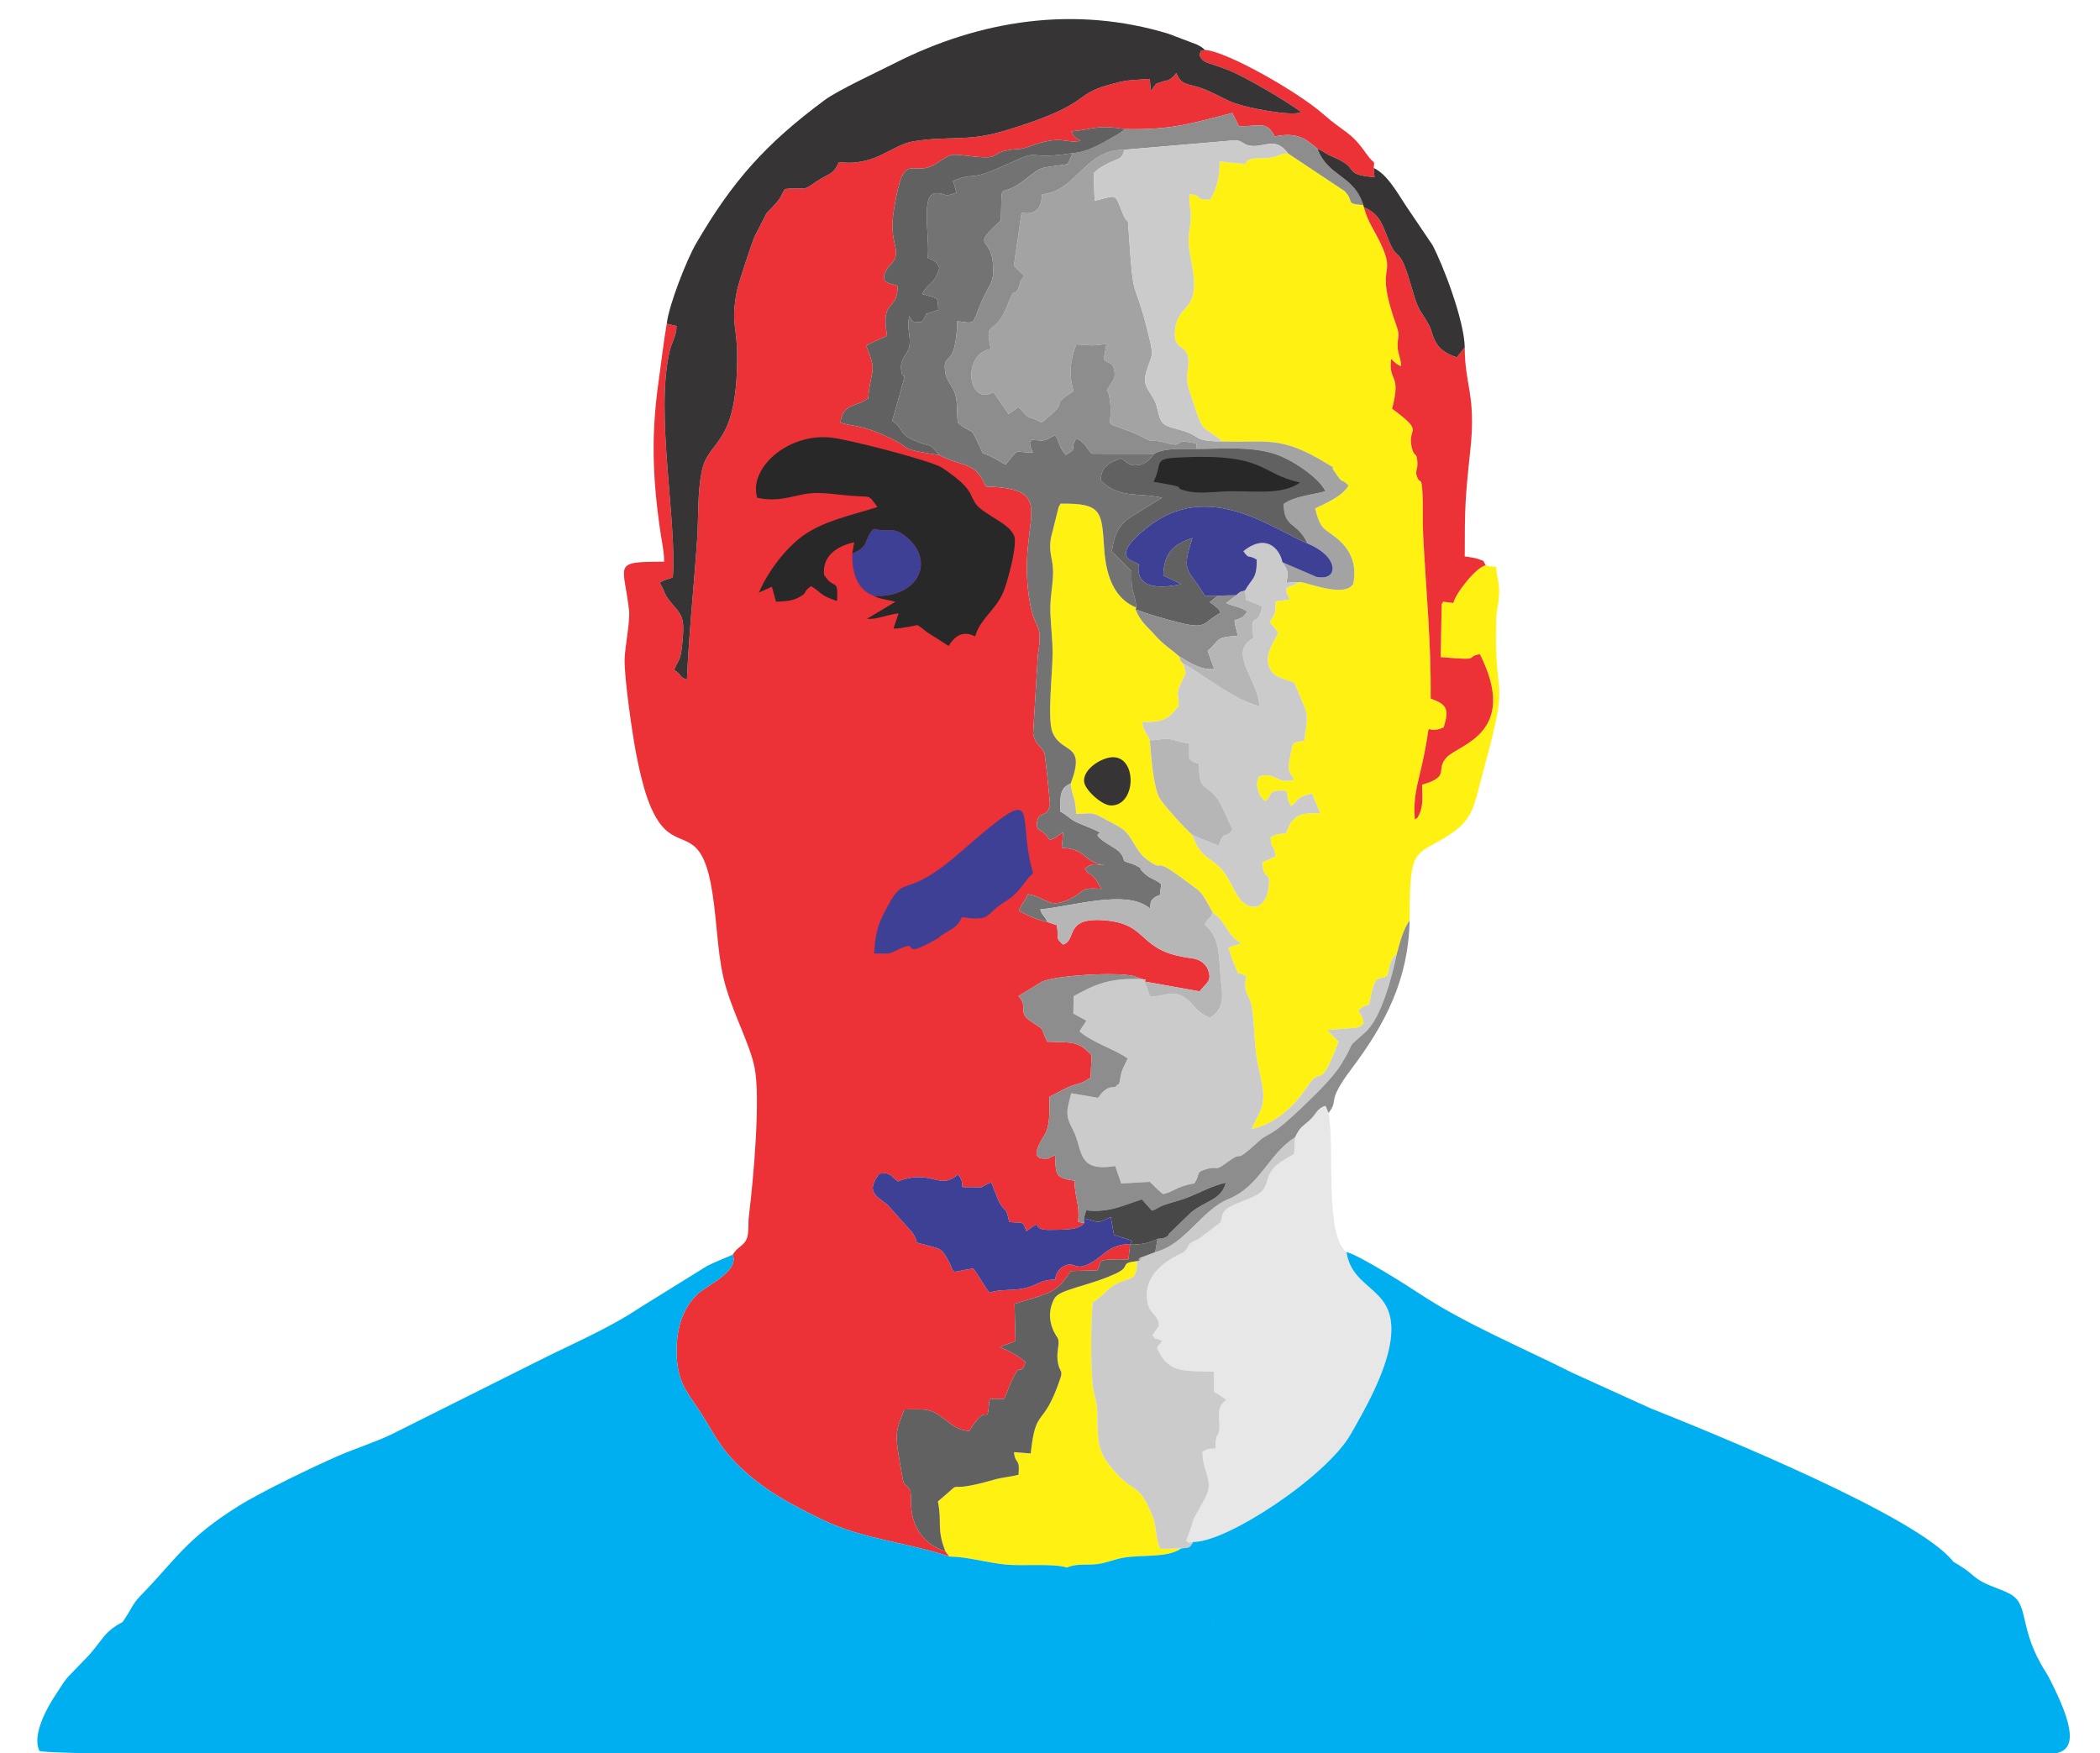 <?xml version="1.0" encoding="UTF-8"?>
<!DOCTYPE svg PUBLIC "-//W3C//DTD SVG 1.1//EN" "http://www.w3.org/Graphics/SVG/1.1/DTD/svg11.dtd">
<!-- Creator: CorelDRAW 2017 -->
<svg xmlns="http://www.w3.org/2000/svg" xml:space="preserve" width="67.733mm" height="56.557mm" version="1.1" style="shape-rendering:geometricPrecision; text-rendering:geometricPrecision; image-rendering:optimizeQuality; fill-rule:evenodd; clip-rule:evenodd"
viewBox="0 0 6773.32 5655.72"
 xmlns:xlink="http://www.w3.org/1999/xlink">
 <defs>
  <style type="text/css">
   <![CDATA[
    .fil0 {fill:none}
    .fil3 {fill:#373435}
    .fil2 {fill:#FFF212}
    .fil1 {fill:#ED3237}
    .fil13 {fill:#00AFEF}
    .fil11 {fill:#3E4095}
    .fil8 {fill:#282828}
    .fil14 {fill:#484848}
    .fil10 {fill:#616161}
    .fil5 {fill:#737373}
    .fil9 {fill:#8D8D8D}
    .fil6 {fill:#A3A3A3}
    .fil12 {fill:#B6B6B6}
    .fil7 {fill:#CBCBCB}
    .fil4 {fill:#E7E7E7}
   ]]>
  </style>
 </defs>
 <g id="Capa_x0020_1">
  <rect class="fil0" x="-0.01" y="-0.01" width="6773.33" height="5655.73"/>
  <path class="fil1" d="M2150.53 1044.07c-10.37,59.08 -17.03,121.23 -25.89,183.1 -24.73,172.76 -20.42,312.23 5.14,486.9 5.2,35.51 12.28,64.35 12.28,97.79 -169.04,0 -130.57,5.3 -113.26,155.68 4.16,36.17 -12.56,114.14 -14.07,157.36 -2.1,60.09 26.1,251.56 37.77,309.91 17.49,87.42 43.22,201.15 100.19,246.95 59.73,48.03 116.06,7.3 145.62,201.51 15.83,103.96 16.13,211.81 43.79,303.35 29.28,96.89 76.11,181.81 91.45,255.68 20.23,97.4 -3.4,362.02 -18.12,480.2 -3.48,28 1.67,55.73 -8.36,76.32 -9.94,20.42 -29.58,24.15 -43.89,48.24 22.45,52.55 -82.71,99.03 -112.02,125.91 -44.79,41.09 -69.56,103.74 -68.84,187.47 0.83,94.97 31.6,127.01 70.51,185.32 34.28,51.35 61.96,108.82 101.64,152.56 87.97,96.98 181.14,147.09 302.37,205.58 125,60.3 268.68,71.39 405.23,116.79l-12.74 -16.88c-82.75,-25.62 -114.74,-97.83 -110.31,-167.47l-2.4 -27.53c-15.91,-30.28 -19.22,-3.61 -27.17,-50.29 -22.6,-132.69 -25.59,-129.94 7.5,-212.26 57.88,0.55 77.57,-6.46 117.55,22.28 29.98,21.55 48.71,43.88 91.71,47.47 66.32,-109.36 55.19,1.69 65.38,-103.62l47.9 -0.33c59.49,-157.24 45.57,-55.38 68.11,-117.86 -17.61,-18.76 -60.92,-40.89 -83.49,-49.46l51.14 -18.95 -2.9 -120.21c116.57,-36.41 134.65,-33.45 181.03,-105.7l85.68 -2.51c19.99,-31.38 -16.79,-36.33 100.59,-35.06l5.73 -49.85c-78.18,2.61 -88.06,47.18 -140.96,67.91 -39.57,15.51 -37.08,-10.63 -67.97,1.59 -32.23,12.74 -32.76,45.13 -32.86,45.29 -53.85,1.4 -53.26,18.49 -102.18,28.64 -37.77,7.85 -76.57,1.82 -109.48,13.56 -12.48,-12.34 -35.86,-56.62 -52.91,-77.95 -91.81,13.45 -46.5,25.57 -91.36,-44.02 -14.21,-22.04 -23.87,-21.04 -55.26,-29.98 -57.98,-16.5 -20.68,1.31 -49.83,-41.89l-80.48 -89.95c-38.67,-29.56 -69.41,-42.25 -25.76,-100.01 24.99,-1.02 16.26,-4.72 36.46,4.82l22.8 20.31c112.24,-42.72 132.92,31.6 194.74,-23.03 36.32,50.19 -23.25,40.16 62.1,41.63 27.68,0.48 -6.6,6.17 44.28,-15.7 10.84,21.66 17.53,47.94 27.24,65.54 20.16,36.56 19.11,5.65 31.19,62.29 43.52,5.05 42.95,-6.97 55.32,29.61 63.42,-45.86 3.28,-1.86 79.37,-4.08 43.33,-1.27 88.49,1.75 107.15,-22.07l-19.51 -4.01c5.53,-60.94 -10.92,-73.82 -11.8,-132.55 -62.79,-9.42 -60.04,-17.75 -62.57,-82.11 -36.81,13.23 -5.84,10.09 -35.63,10.69 -55,1.11 1.8,-73.57 6.21,-84.32 14.42,-35.14 10.58,-77.23 11.27,-115.56 22.33,-9.27 37.12,-20.52 61.72,-30.86 34.35,-14.44 39.95,-7.7 70.94,-31.1l3.25 -71.55c-45.63,-47.54 -61.19,-40.22 -143.03,-43.56 -27.26,-53.3 0.39,-30.07 -51.85,-64.89 -47.55,-31.69 -6.28,-44.1 -41.16,-82.38l76.33 -46.42c45.1,-20.17 239.31,-32.18 296.88,-17.85l25.21 9.54c13.99,3.14 15.16,-3.12 8.26,7.87l177.84 31.88c18.35,-25.11 37.23,-30.56 30.12,-60.25 -6.54,-27.36 -27.92,-43.42 -55.6,-46.76 -181.83,-21.95 -131.72,-113.17 -287.74,-122.78 -124.42,-7.67 -81.79,63.69 -127.13,78.65 -28.24,-25.01 -12.55,-17.92 -20.4,-62.64l-29.89 -9.93c-38.2,-7.61 -63.39,-21.89 -92.46,-36.35 8.91,-22.58 19.27,-31.19 28.96,-53.74 59.64,10.83 66.99,46.93 129.35,18.61 60.49,-27.47 33.34,-41.26 108.31,-35.54 -12.5,-16.19 -9.66,-20.89 -24.39,-36.68 -19.34,-20.73 -13.25,-3.9 -29.59,-27.92 26.53,-21.35 29.4,-13.8 63.82,-11.99 -77.57,-13.03 -51.43,-50.23 -138.15,-56.03l4.64 -50.12c-26.83,15.93 -12.64,14.52 -43.9,25.2 -21.64,-39.97 -45.23,-22.9 -40.43,-57.66 5.27,-38.29 30.32,-10.13 41.55,-54.22 1.14,-4.46 -15.1,-162 -17.46,-167.49 -12.24,-28.51 -28.37,-23.23 -36.74,-63.94l15.44 -254.81c16.9,-104.71 -8.46,-74.94 -24.5,-160.34 -51.49,-274.09 107.28,-373.91 -143.22,-381.8 -36.36,-83.31 -72.27,-60.53 -150.03,-101.17 -139.97,-22.22 -79.74,-17.3 -158.74,-55.15 -98.25,-47.07 -129.25,-36.52 -160.49,-50.15 9.43,-63.19 44.24,-46.34 89.43,-77.89 9.6,-103.1 30.43,-80.55 -6.88,-170.61l67.83 -31.58c-21.27,-122.6 32.04,-71.72 34.54,-159.85 -17.83,-10.08 -67.59,-4.14 -32.01,-59.38l15.86 -17.67c30.47,-44.09 -14.96,-55.34 4.05,-171.77 33.4,-204.71 56,-92.79 139.58,-148.47 47.24,-31.47 38.71,-29.47 113.85,-21.11 95.12,10.58 54.3,-9.96 115.88,-20.24 35.99,-6.01 32.1,0.6 65.27,-11.36 112.27,-40.48 109.7,-9.16 167.49,-18.37 -23.87,-15.89 -17.03,-7.87 -30.49,-30.49 85.88,-9.72 84.56,-21.68 174.21,-7.49 155.15,2.89 213.11,-18.97 345.36,-51.93l21.62 42.54c68.69,0.91 88.94,-18.29 115.24,32.89 70.99,-13.89 97.72,5.21 137.8,39.83 26.77,11.78 23.97,15.24 52.65,27.34 89.06,37.6 24.28,54.62 131.38,64.44l-2.53 -29.76c2.05,-31.2 5.2,-4.73 -24.05,-46.22 -52.31,-74.22 -64.96,-62.63 -141.43,-129.7 -76.42,-67.03 -303.53,-198.79 -379.13,-205.08 -22.08,10.17 -7.88,-7.03 -17.85,16.93 14.13,27.91 20.88,20.17 89.81,46.8 58.97,22.79 194.75,103.86 238.68,136.83 -23.6,15.38 -177.34,-12.29 -224.65,-32.5 -31.56,-13.48 -60.23,-31.03 -92.85,-43.03 -47.08,-17.31 -69.01,-8.55 -85.22,-50.68l-8.09 10.19c-21.09,19.35 -19.24,11.42 -34.63,17.24 -30.75,11.64 -14.32,-2.01 -39.57,30.73l-3.43 -38.98c-76.48,6.51 -65.95,0.68 -138.81,21.28 -109.34,30.9 -51.13,63.39 -334.94,147.73 -115.01,34.18 -174.81,13.99 -288.59,32.5 -70.25,11.43 -124.24,82.32 -240.41,66.92 -18.46,43.44 -34.4,36.29 -71.61,62.19 -52.76,36.73 -28.95,16.82 -102.5,24.71 -13.51,21.16 -9.94,24 -25.57,42.07 -52.16,60.33 -13.33,-0.1 -70.5,107.49 -7.45,14.01 -54.58,157.27 -58.48,177.98 -21.05,111.72 0.7,108.26 0.67,214.14 -0.08,291.82 -92.11,262.77 -113.91,367.74 -14.7,70.8 -10.24,147.76 -15.19,220.81 -10.41,153.7 -26.19,297.99 -32.92,452.38 -27.87,-10.05 -13.97,-14.39 -41.28,-31.76 14.01,-34.41 19.83,-26.07 25.74,-79.33 11.04,-99.67 -3.35,-96.59 -40.36,-143.3 -20.83,-26.29 -15.61,-34.52 -32.76,-58.35l10.81 -5.85c1.55,-0.69 4.17,-1.91 5.86,-2.6l26.45 -8.48c13.95,-176.88 -57.09,-529.96 -10.58,-728.09 7.96,-33.91 22,-49.21 22.62,-83.02l-31.6 -7.48z"/>
  <path class="fil2" d="M3939.7 1423.7c141.93,6.16 186.3,-22.79 339.85,71.44 40.44,24.82 9.2,3.09 21.71,21.57 38.04,56.18 17.21,17.92 48.43,49.62 -21.4,34.34 -65.75,53.52 -107.65,73.47 18.5,79.5 34.73,62.27 81.71,107.09 32.15,30.69 53.89,76.14 40.71,136.83 -27.44,45.12 -147.82,-4.86 -171.32,-6.3l-43.88 19.71c1.69,40.94 -1.33,0.17 10.17,36.45l-44.94 6.18c-1.43,47.51 -0.37,35.71 -19.19,66.83l27.81 33.87c-13.13,28.71 -43.1,67.32 -31.27,106.37 11.83,39.04 48.27,41.75 82.22,54.95 4.7,8.49 31.08,72.62 34.98,82.87 13.02,34.2 1.39,65.91 -2.02,104.45 -43.35,8.04 -35.78,2.25 -46.47,54.39 -9.68,47.23 -1.48,43.57 14.11,72.01 -62.85,14.75 -54.93,-26.6 -113.98,-11.48 -6.42,20.58 -10,21.95 -1.73,48.19 7.02,22.27 12.37,22.59 21.98,31.47 25.4,-16.2 2.36,-38.4 67.73,-32.96 9.24,28.34 -2.1,22.08 16.93,49.89l16.98 -18.19c8.02,-7.23 2.09,-3.85 14.24,-10.99 8.74,-5.15 24.8,-9.15 34.75,-12.28l26.57 64.01c-57.17,-1.92 -75.16,4.55 -96.58,32.88l-12.89 30.74c-25.96,5.76 -28.58,0.27 -50.5,14.08 2.77,46.84 10.87,17.57 15.92,61.66l-43.12 19.4c7.13,67.97 26.19,22.02 21.13,74.49 -3.09,32.07 -10.62,53.24 -35.96,66.99 -58.94,12.53 -75.92,-66.56 -106.46,-107.89 -38.05,-51.5 -77.02,-41.59 -103.53,-122.27 -20.28,-16.45 -93.32,-96.77 -105.44,-117.85 -21.86,-38.07 -27.68,-137.22 -32.13,-187.8 -11.03,-28.67 -17.41,-19.89 -24.37,-58.06 76.09,-0.98 83.16,-11.52 117.48,-52 -0.11,-46.78 -10.02,-36 8.83,-76.67 17.01,-36.7 16.5,-20.03 5.24,-60.66 -14.36,-16.24 -4.67,-4.42 -12.97,-23.5 -29.67,-26.58 -49.08,-35.81 -77.31,-67.91 -23.3,-26.51 -46.96,-42.36 -62.95,-83.19l2.58 -5.81c-67.57,-27.14 -97.1,-96.59 -103.35,-186.05 -8.66,-124 -5.68,-150.99 -141.22,-149.2 -1.22,1.83 -2.57,4.45 -3.19,5.78 -0.64,1.34 -2.31,4.2 -3.04,5.88l-23.88 95.45c-10.86,53.37 8.05,69.35 5.89,122.71 -1.83,45.06 -10.62,77.14 -8.38,126.87 1.95,43.44 7.07,80.84 7.06,126.93 0,59.5 -17.8,212.92 -0.23,254.33 30.27,71.35 109.86,30.89 58.36,165.39 5.1,42.28 16.77,45.96 17.69,97.3 49.82,-0.11 47.54,-8.31 87.6,13.95 20.17,11.21 44.33,22.35 59.94,33.28 37.28,26.1 39.82,70.69 84.03,102.34 62.07,44.44 3.25,-23.26 125.46,69.11 51.08,38.61 42.31,24.01 84.04,100.13 44.16,29.13 45.61,75.69 91.94,98.55l-42.18 13.92c5.27,16.19 13.13,40 20.33,56.29 22.01,49.78 -2.28,11.6 37.73,36.84 -11.63,62.92 11.69,49.16 19.61,109.43 5.98,45.53 6.68,94 12.09,139.1 5.43,45.24 19.13,83.59 22.51,124.13 4.9,58.78 -22.8,79.46 -36.22,119.31 122.69,-28.58 178.85,-141.87 192.82,-155.94 34.7,-34.95 31.7,21.07 86.88,-125.86l-36.67 -37.45 91.7 -7.02c29.15,-9.43 12.78,-3.79 25.69,-13.3 -2.53,-21.21 -7.55,-28.91 -17.54,-42.33 50.62,-41.49 26.2,12.14 44.6,-63.25 10.8,-44.24 22.04,-39.32 37.55,-44.13 1.04,-0.33 4.14,-1.11 5.01,-1.35 18.7,-5.37 2.29,-42.96 37.63,-74.53 9.88,-36.87 21.29,-80.06 41.23,-107.51 0,-222.73 12.48,-208.87 101.33,-259.84 107.25,-61.54 101.97,-97.11 137.48,-226.59 88.53,-322.82 31.88,-202.83 40.32,-484.61 1.27,-42.34 8.62,-42.93 9.36,-84.45 0.78,-44.16 -8.25,-46.91 -9.09,-84.61 -18.3,-1.56 -24.18,-2.71 -33.86,-5.24 -31.01,5.08 -98.95,92.57 -104.33,121.42 -50.76,-5.45 -25.18,-6.44 -37.64,2.34l-3.45 172.2c143.08,12.62 73.33,-0.43 126.63,-9.46 126.38,252.92 -65,290.56 -105.56,331.17 -41.78,41.84 14.61,62.4 -81.08,89.81 0.24,21.16 2.3,45.84 -0.46,66.45 -0.81,6.03 -4.08,19.77 -7.06,25.94 -11.45,23.75 -6.41,11.65 -15.78,20.16 -5.57,-72.72 7.84,-108.87 22.53,-174.49 40.13,-179.24 -3.97,-89.89 70.48,-122.96 18.76,-59.14 10.22,-74.14 -41.83,-92.89 1.59,-184.12 -14.97,-346.22 -24.24,-525.71 -2.33,-45.14 0,-92.15 -2.18,-136.51 -2.77,-56.37 -7.72,-29.42 -16.2,-49.6 -9.83,-23.42 1.59,-24.88 -0.23,-50.67 -2.6,-36.9 -9.64,-12.69 -18.02,-46.48 -17.05,-68.73 45.91,-45.12 -63.66,-125.96 31.08,-116.87 -13.05,-83.84 -2.97,-160.86 9.7,10.42 17.29,17.69 32.01,24.16 -0.31,-28.42 -10.43,-37.6 -11.22,-64.45 -0.91,-31.39 9.09,-30.44 -3.74,-66.41 -75.04,-210.5 5.21,-148.81 -52.94,-269.54 -20.76,-43.1 -37.55,-61.22 -52.37,-113.04l-1.52 -6.56c-62.56,-5.43 -25.64,-8.8 -60.45,-45.34l-182.44 -121.39c-32.3,0.34 -22.34,8.35 -57.04,13.71 -24.51,3.78 -40.93,-1.07 -62.4,4.94 -44.13,12.34 37.31,21.85 -101.29,7.18 1.34,47.17 -9.12,87.63 -30.55,123.35 -61.73,-1.46 -15.25,-12.95 -67.13,-17.84 -1.48,58.85 12.18,43.78 -0.14,120.48 -6.61,41.14 3.38,75.83 9.85,114.44 24.94,148.81 -43.46,113.72 -55.18,198.09 -9.95,71.63 34.1,49.5 41.36,92.63 5.93,35.25 -12.01,60.03 4.19,108.25 47.29,140.78 32.26,107.43 89.35,149.88 13.92,10.36 4.25,-0.22 14.27,13.71z"/>
  <path class="fil3" d="M2150.53 1044.07l31.6 7.48c-0.62,33.81 -14.66,49.11 -22.62,83.02 -46.51,198.13 24.53,551.21 10.58,728.09l-26.45 8.48c-1.69,0.69 -4.31,1.91 -5.86,2.6l-10.81 5.85c17.15,23.83 11.93,32.06 32.76,58.35 37.01,46.71 51.4,43.63 40.36,143.3 -5.91,53.26 -11.73,44.92 -25.74,79.33 27.31,17.37 13.41,21.71 41.28,31.76 6.73,-154.39 22.51,-298.68 32.92,-452.38 4.95,-73.05 0.49,-150.01 15.19,-220.81 21.8,-104.97 113.83,-75.92 113.91,-367.74 0.03,-105.88 -21.72,-102.42 -0.67,-214.14 3.9,-20.71 51.03,-163.97 58.48,-177.98 57.17,-107.59 18.34,-47.16 70.5,-107.49 15.63,-18.07 12.06,-20.91 25.57,-42.07 73.55,-7.89 49.74,12.02 102.5,-24.71 37.21,-25.9 53.15,-18.75 71.61,-62.19 116.17,15.4 170.16,-55.49 240.41,-66.92 113.78,-18.51 173.58,1.68 288.59,-32.5 283.81,-84.34 225.6,-116.83 334.94,-147.73 72.86,-20.6 62.33,-14.77 138.81,-21.28l3.43 38.98c25.25,-32.74 8.82,-19.09 39.57,-30.73 15.39,-5.82 13.54,2.11 34.63,-17.24l8.09 -10.19c16.21,42.13 38.14,33.37 85.22,50.68 32.62,12 61.29,29.55 92.85,43.03 47.31,20.21 201.05,47.88 224.65,32.5 -43.93,-32.97 -179.71,-114.04 -238.68,-136.83 -68.93,-26.63 -75.68,-18.89 -89.81,-46.8 9.97,-23.96 -4.23,-6.76 17.85,-16.93 -10.44,-9.08 -11.23,-9.9 -25.34,-16.99l-92.05 -34.95c-301.8,-91.95 -607.7,-44.49 -881.7,94.24 -58.23,29.48 -185.06,88.33 -227.4,119.74 -189.23,140.43 -296.7,259.72 -415.77,464.76 -27.31,47.03 -86.02,193.22 -93.4,256.41z"/>
  <path class="fil4" d="M4177.21 3668.1l-3.32 54.64c-95.87,49.27 -74.74,70.97 -96.17,109.51 -22.24,40 -126.78,46.25 -135.79,88.66 -4.04,19.04 1.76,3.71 -3.36,15.36 -6.84,15.55 3.38,0.88 -17.07,18.38l-53.43 40.31c-51.47,25.68 -20.13,12.22 -49.4,43.66 -3.62,3.88 -129.97,47.61 -119.24,151.35 4.09,39.52 20.13,42.11 32.11,62.84 15.86,27.43 -2.73,30.19 -14.98,56.72 1.8,1.19 4.8,0.57 5.66,3.17 3.26,9.98 3.65,2.15 11.02,5.87 41.82,21.11 -11.12,-8.61 15.08,7.29 -21.79,26.99 -18.52,16.35 -6.19,41.67 7.79,15.99 21.64,30.29 37.78,40.07 32.01,19.4 90.56,14.39 135.64,17.11l-0.42 62.72c13.99,13.37 1.75,1.63 18.47,12.64l21.83 15.37c-41.79,27.59 -12.74,78.28 -26.07,109.94 -7.85,18.67 0.66,-15.46 -6.56,15.37 -2.8,11.92 -2.29,19.36 -2.44,31.64 -31.08,2.13 -18.62,-1.13 -41.73,10.27 -0.3,69.99 40.19,92.03 7.37,151.83 -60.85,110.86 -18.93,28.72 -59.98,135.44 10.81,6.57 0.48,8.02 22.9,3.64 108.2,1.65 428.74,-210.35 507.12,-346.48 43.15,-74.94 114.68,-199.72 129.01,-302.92 24.46,-176.14 -121.91,-154.87 -142.1,-285.58 -71.73,-54.46 -36.62,-333.5 -57.98,-448.73l-9.31 -23.01c-27.74,7.37 -29.54,26.29 -52.22,46.9 -27.12,24.65 -30.02,21.11 -46.23,54.35z"/>
  <path class="fil5" d="M3029.9 1468.09c77.76,40.64 113.67,17.86 150.03,101.17 250.5,7.89 91.73,107.71 143.22,381.8 16.04,85.4 41.4,55.63 24.5,160.34l-15.44 254.81c8.37,40.71 24.5,35.43 36.74,63.94 2.36,5.49 18.6,163.03 17.46,167.49 -11.23,44.09 -36.28,15.93 -41.55,54.22 -4.8,34.76 18.79,17.69 40.43,57.66 31.26,-10.68 17.07,-9.27 43.9,-25.2l-4.64 50.12c86.72,5.8 60.58,43 138.15,56.03 -34.42,-1.81 -37.29,-9.36 -63.82,11.99 16.34,24.02 10.25,7.19 29.59,27.92 14.73,15.79 11.89,20.49 24.39,36.68 -74.97,-5.72 -47.82,8.07 -108.31,35.54 -62.36,28.32 -69.71,-7.78 -129.35,-18.61 -9.69,22.55 -20.05,31.16 -28.96,53.74 29.07,14.46 54.26,28.74 92.46,36.35 -12.06,-25.25 -16.23,-17.7 -23.52,-40.85 103.69,-9.35 278.14,-66.3 353.21,-3.39 5.39,-9.51 -4.85,-24.27 21.29,-38.48 1.17,-0.63 4.47,-1.71 5.48,-2.19 1.05,-0.49 4.05,-0.95 5.78,-2.04l4.4 -34.93c-17.62,-16.73 -35.03,-16.05 -57.28,-37.85 -25.95,-25.43 12.36,-3.08 -27.12,-24.3 -11.14,-5.99 -21.07,-5.99 -33.06,-11.86 -7.85,-5.94 1.5,-21.74 -36.45,-44.51 -123.34,-73.99 33.98,-19.69 -109.34,-77.31 -31.19,-12.54 -36.72,-25.57 -62.44,-38.92 0.73,-39.82 -4.27,-76.98 33.47,-89.57 51.5,-134.5 -28.09,-94.04 -58.36,-165.39 -17.57,-41.41 0.23,-194.83 0.23,-254.33 0.01,-46.09 -5.11,-83.49 -7.06,-126.93 -2.24,-49.73 6.55,-81.81 8.38,-126.87 2.16,-53.36 -16.75,-69.34 -5.89,-122.71l23.88 -95.45c0.73,-1.68 2.4,-4.54 3.04,-5.88 0.62,-1.33 1.97,-3.95 3.19,-5.78 135.54,-1.79 132.56,25.2 141.22,149.2 6.25,89.46 35.78,158.91 103.35,186.05 -4.19,-53.36 -18.02,-40.71 -15.52,-116.82l-63.46 -64.98c9.49,-59.33 21.87,-81.33 56.85,-107.68l104.91 -64.93c-78.68,-17.76 -137.62,4.07 -197.78,-55.99 1.55,-45.12 27.29,-56.97 65.16,-70.77 25.75,14.92 25.34,25.81 57.21,21.35 24.98,-3.49 40.54,-23.02 50.01,-36.31l-200.35 -0.23c-27.75,-28.7 -15.46,-30.6 -50.8,-49.99 -22.61,37.57 7.3,30.53 -33.87,53.72 -19.19,-19.9 -20.55,-41.35 -33.87,-64.13 -38.99,19.09 -23.62,19.78 -76.2,15.8 -5.55,11.35 -5.8,-2.1 -4.82,18.55 0.18,3.68 8.16,20.57 9.04,22.44 -67.36,-0.48 -40.53,-18.16 -88.24,38.45 -19.92,-9.73 -22.51,-14.24 -48.85,-26.91 -34.29,-16.5 -19,1.62 -35.67,-33.52 -34.11,-71.94 -14.66,-29.06 -69.66,-74.72 -3.43,-31.16 0.09,-65.46 -8.45,-92.52 -8.84,-28.04 -28.22,-41.84 -32.15,-70.42 -9.77,-71.01 34.09,-1.16 39.14,-164.3 53.43,7.62 49.8,9.6 65.82,-32.58 38.28,-100.75 54.38,-77.09 48.58,-157.2 -6.03,-83.37 -73.15,-45.16 26.09,-134.91 4.84,-142.72 -11.25,-64.43 72.91,-128.06 66.13,-49.99 40.1,-38.22 142.43,-53.7l16.67 -35.68c-156.89,24.7 -95.77,-17.44 -200.35,30.96 -149.39,69.13 -103.98,25.48 -186.95,59.01 0.77,2.16 2.53,4.8 3.11,6.13l8.63 31.02c-41.46,17.71 -31.2,2.68 -63.32,1.98 -54.34,-1.18 -21.81,133.8 -28.84,209.21 25.35,11.26 24.79,8.52 37.61,31.53 -17.01,58.71 -37.16,46.73 -55.52,84.67l36.06 10.49c17.42,6.77 12.54,9.46 15.95,40.31 -68.28,25.95 -20.47,-2.11 -54.82,39.52 -31.63,-0.89 -23.75,3.75 -39.05,-18.84 -8.65,39.85 5.57,65.5 0.6,95.89 -4.75,29.06 -31.37,39.6 -26.68,77.27 4.83,38.79 15.83,0.51 6.94,37.43l-35.88 127.14c39.45,25.59 18.23,40.42 70.86,63.27 56.39,24.48 44.32,2.13 81.32,47.35z"/>
  <path class="fil6" d="M3860.03 1448.11c87.31,-0.37 182.52,-9.49 260.76,19.23 56.14,20.6 137.51,78.34 154.11,117.19 -42.18,11.39 -102.29,16.81 -134.39,41.06 0.26,79.71 43.84,55.6 76.39,127.2 106.8,44.44 100.03,123.42 28.9,107.97l-109.5 -47.19c19.87,29.81 18.93,32.99 12.57,66.23l44.27 -2.38c23.5,1.44 143.88,51.42 171.32,6.3 13.18,-60.69 -8.56,-106.14 -40.71,-136.83 -46.98,-44.82 -63.21,-27.59 -81.71,-107.09 41.9,-19.95 86.25,-39.13 107.65,-73.47 -31.22,-31.7 -10.39,6.56 -48.43,-49.62 -12.51,-18.48 18.73,3.25 -21.71,-21.57 -153.55,-94.23 -197.92,-65.28 -339.85,-71.44 -93.17,-0.54 -62.53,-16.79 -129.07,-35.77 -63.11,-18.01 -64.64,-13.54 -78.85,-73.66 -11.91,-50.43 -51.05,-59.3 -34.68,-113.89 18.72,-62.41 25.68,-45.07 7.2,-121.15 -49.69,-204.54 -46.83,-77.64 -63.91,-334.41 -3.81,-57.25 -1.01,-12.23 -19.13,-56.52 -27.23,-66.53 -15.61,-58.97 -90.66,-40.53l-3.17 -88.98c19,-18.36 30.22,-23.81 52.96,-34.82 30.78,-14.92 35.75,-7.45 46.71,-41.02 -130.71,-0.84 -152.6,133.14 -265.84,143.57 -2.08,49.15 -24.69,68.18 -66.43,59.16l-24.41 169.44c6.11,8.96 5.56,7.91 14.59,17.2l18.32 16.67c-20.67,30.35 -9.09,16.24 -15.56,32.72 -17.23,43.93 -13.15,-4.44 -34.94,54.08 -46.21,124.08 -79.01,42.7 -57.46,149.89 -93.76,15.38 -75.05,185.48 9.23,139.67l48.58 70.6 31.88 -22.86c48.89,53.2 17.19,19.16 73.14,49.27 20.43,-10.96 3.65,-1.65 15.79,-11.43 83.61,-67.35 1.97,-33.78 88.87,-89.41 -16.03,-48.67 -11.26,-100.95 8.47,-150.67 55.96,2.68 40.07,5.99 97.37,-1.34l-9.07 50.41c20.77,15.44 29.18,8.75 34.64,36.39 4.74,23.94 -7.48,34.39 -14.52,46.69 -18.59,32.51 -7.71,-4.17 -0.57,44.21 15.08,102.15 -35.15,65.95 66.22,104.59l35.63 15.79c48.74,27.13 21.65,4.54 80.85,21.08 58.55,16.36 24.96,-10.67 70.15,-3.06 39.72,6.69 23.2,2.13 28,22.5z"/>
  <path class="fil7" d="M3691.5 3165.91c6.9,-10.99 5.73,-4.73 -8.26,-7.87 -104.21,-3.82 -149.44,16.13 -220.38,55.21l-0.87 56.1 41.99 23.01 -22.2 34.14c40.85,36.57 119.85,60.21 155.62,88.14 -17.9,36.01 -19.78,35.73 -27.82,82.09 -2.04,1.3 -5.49,0.04 -6.64,2.93 -6.7,16.89 -25.92,-10.17 -61.3,41.44l-86.46 -14.78c-13.3,54.33 -21.41,68.05 4.97,116.75 34.25,63.24 9.76,139.63 136.82,117.75l19.59 56.52 92.02 -5.28c16.99,15.66 18.18,19.84 42.15,39.25 34.61,-5.58 41.92,-24.72 101.6,-34.21 21.76,-32.9 1.82,-34.91 36.85,-45.44 42.87,-12.88 25.61,9.52 65.55,-20.1 70.74,-52.44 9.32,16.84 106.57,-71.31 38.03,-34.46 26.42,4.59 189.04,-157.98 25.09,-25.08 59.35,-62.26 77.22,-92.03 50.09,-83.41 7.87,-39.5 76.75,-101.42 51.3,-46.12 86.09,-181 101.05,-252.42 -35.34,31.57 -18.93,69.16 -37.63,74.53 -0.87,0.24 -3.97,1.02 -5.01,1.35 -15.51,4.81 -26.75,-0.11 -37.55,44.13 -18.4,75.39 6.02,21.76 -44.6,63.25 9.99,13.42 15.01,21.12 17.54,42.33 -12.91,9.51 3.46,3.87 -25.69,13.3l-91.7 7.02 36.67 37.45c-55.18,146.93 -52.18,90.91 -86.88,125.86 -13.97,14.07 -70.13,127.36 -192.82,155.94 13.42,-39.85 41.12,-60.53 36.22,-119.31 -3.38,-40.54 -17.08,-78.89 -22.51,-124.13 -5.41,-45.1 -6.11,-93.57 -12.09,-139.1 -7.92,-60.27 -31.24,-46.51 -19.61,-109.43 -40.01,-25.24 -15.72,12.94 -37.73,-36.84 -7.2,-16.29 -15.06,-40.1 -20.33,-56.29l42.18 -13.92c-46.33,-22.86 -47.78,-69.42 -91.94,-98.55 -15.73,31.2 -8.46,5.86 -26.49,38.68 42.75,33.77 45.86,82.39 50.16,150.21 4.52,71.33 21.88,113.49 -32.42,150.58 -52.74,-24.02 -45.21,-39.4 -78.84,-63.55 -40.82,-29.32 -65.86,-6.03 -114.03,-4.83l-18.76 -49.17z"/>
  <path class="fil8" d="M2748.91 1786.02c58.71,-25.29 33.45,-41.36 68.71,-80.24 52.98,13.35 61.71,-10.46 106.36,26.89 96.32,80.57 33.19,197.99 -106.17,189.06 17.21,10.21 43.92,12.31 70.37,19.24l-91.78 54.84c29.33,3.72 59.46,-12.14 101.83,-17.51l-16.47 49.1c20.32,-0.08 27.86,-2.39 47.28,-5.41 39.66,-6.18 22.84,-10.16 46.85,5.78 4.19,2.79 7.88,7.42 19.06,14.52l64.93 41.29c22.59,-37.88 51.5,-48.78 85.24,-30.66 16.58,-57.1 62.22,-81.01 89.25,-139.12 13.31,-28.63 46.66,-151 37.65,-182.27 -12.35,-42.89 -96.41,-69.38 -123.63,-104.96 -24.31,-31.76 -4.94,-47.65 -110.11,-118.09 -32.67,-21.89 -301.07,-91.19 -357.9,-97.12 -141.74,-14.77 -266.78,100.63 -238.04,194.14 84.46,18.4 126.48,-17.09 199.11,-15.37 35.01,0.83 68.57,6.18 102.32,8.94 70.3,5.77 53.67,-6.53 86.46,36.3 -85.64,27.24 -172.33,44.21 -239.33,91.99 -59.37,42.33 -116.74,121.19 -143.25,184.26l42.07 -19.31 13.09 48.52c25.14,-0.85 50.16,-2.08 69.76,-12.01 37.43,-18.97 12.4,-16.36 43.62,-38.26 35.55,22.09 28.19,30.23 83.88,48.04 3.25,-79.8 -8.29,-31.34 -42.2,-84.41 -6.29,-62.01 43.19,-93.3 97.21,-105.02l-6.17 36.85z"/>
  <path class="fil2" d="M3049.33 5003.81l12.74 16.88c58.81,0.7 120.28,19.64 180.52,25.8 55.91,5.72 154.69,-4.69 199.33,9.83 26.5,-13.71 65.38,-7.39 96.43,-11.11 30.41,-3.65 57.92,-16.42 87.99,-21.24 60.42,-9.69 138.79,1.8 183.82,-29.45l-67.9 1.35c-14.17,-29.07 -12.49,-74.09 -24.09,-103.55 -46.66,-118.51 -62.12,-68.99 -135.56,-160.97 -39.52,-49.5 -42.71,-76.44 -43.27,-167.92 -0.31,-51.73 -13.34,-62.41 -16.38,-109.88 -5.08,-79.34 -4.45,-173.18 1.07,-252.32 41,-25.36 43.87,-43.08 76.02,-59.67 46.54,-24.02 67.01,-6.78 67.39,-73.89 -60.44,6.61 -16.35,16.05 -68.04,39.88 -92.92,42.83 -181.77,50.21 -198.68,81.15 -37.1,67.87 10.96,127.03 11.01,127.14 7.44,18.95 -3.73,38.42 -0.78,69.83 3.82,40.59 18.95,30.9 9.29,59.64 -56.31,167.59 -79.09,86.19 -95.78,242.9l-54.04 -4.23c4.5,42.29 19.84,15.6 14.64,73.13 -25.78,6.63 -52.15,8.02 -78.79,15.7 -184.56,53.23 -79.18,-14.98 -181.19,70.12 14.05,69.66 -4.8,87.81 24.25,160.88z"/>
  <path class="fil7" d="M3725.9 4038.66l-49.16 18.72c-26.3,31.48 26.41,-15.74 -9.3,10.29 -0.38,67.11 -20.85,49.87 -67.39,73.89 -32.15,16.59 -35.02,34.31 -76.02,59.67 -5.52,79.14 -6.15,172.98 -1.07,252.32 3.04,47.47 16.07,58.15 16.38,109.88 0.56,91.48 3.75,118.42 43.27,167.92 73.44,91.98 88.9,42.46 135.56,160.97 11.6,29.46 9.92,74.48 24.09,103.55l67.9 -1.35c29.59,-2.79 24.97,-0.97 38.76,-20.95 -22.42,4.38 -12.09,2.93 -22.9,-3.64 41.05,-106.72 -0.87,-24.58 59.98,-135.44 32.82,-59.8 -7.67,-81.84 -7.37,-151.83 23.11,-11.4 10.65,-8.14 41.73,-10.27 0.15,-12.28 -0.36,-19.72 2.44,-31.64 7.22,-30.83 -1.29,3.3 6.56,-15.37 13.33,-31.66 -15.72,-82.35 26.07,-109.94l-21.83 -15.37c-16.72,-11.01 -4.48,0.73 -18.47,-12.64l0.42 -62.72c-45.08,-2.72 -103.63,2.29 -135.64,-17.11 -16.14,-9.78 -29.99,-24.08 -37.78,-40.07 -12.33,-25.32 -15.6,-14.68 6.19,-41.67 -26.2,-15.9 26.74,13.82 -15.08,-7.29 -7.37,-3.72 -7.76,4.11 -11.02,-5.87 -0.86,-2.6 -3.86,-1.98 -5.66,-3.17 12.25,-26.53 30.84,-29.29 14.98,-56.72 -11.98,-20.73 -28.02,-23.32 -32.11,-62.84 -10.73,-103.74 115.62,-147.47 119.24,-151.35 29.27,-31.44 -2.07,-17.98 49.4,-43.66l53.43 -40.31c20.45,-17.5 10.23,-2.83 17.07,-18.38 5.12,-11.65 -0.68,3.68 3.36,-15.36 9.01,-42.41 113.55,-48.66 135.79,-88.66 21.43,-38.54 0.3,-60.24 96.17,-109.51l3.32 -54.64c-87,55.25 -112.47,157.64 -215.98,200.02 -86.01,35.22 -138.57,146.73 -235.33,170.54z"/>
  <path class="fil1" d="M4792.13 1823.55c-12.32,-21.12 -1.16,-10.94 -24.9,-20.78 -5.54,-2.3 -32.59,-6.99 -42.84,-7.84 0,-158.95 1,-183.2 18.23,-345.85 18.66,-176.12 -18.23,-204.49 -18.23,-328.68l-25.4 32.27c-80.94,-25.9 -73.08,-74.55 -90.56,-105.23 -38.13,-66.93 -29.63,-33.53 -59.83,-135.03 -36.19,-121.59 -39.3,-67.13 -65.99,-128.9 -24.31,-56.28 -27.18,-89.77 -83.79,-115.34 14.82,51.82 31.61,69.94 52.37,113.04 58.15,120.73 -22.1,59.04 52.94,269.54 12.83,35.97 2.83,35.02 3.74,66.41 0.79,26.85 10.91,36.03 11.22,64.45 -14.72,-6.47 -22.31,-13.74 -32.01,-24.16 -10.08,77.02 34.05,43.99 2.97,160.86 109.57,80.84 46.61,57.23 63.66,125.96 8.38,33.79 15.42,9.58 18.02,46.48 1.82,25.79 -9.6,27.25 0.23,50.67 8.48,20.18 13.43,-6.77 16.2,49.6 2.18,44.36 -0.15,91.37 2.18,136.51 9.27,179.49 25.83,341.59 24.24,525.71 52.05,18.75 60.59,33.75 41.83,92.89 -74.45,33.07 -30.35,-56.28 -70.48,122.96 -14.69,65.62 -28.1,101.77 -22.53,174.49 9.37,-8.51 4.33,3.59 15.78,-20.16 2.98,-6.17 6.25,-19.91 7.06,-25.94 2.76,-20.61 0.7,-45.29 0.46,-66.45 95.69,-27.41 39.3,-47.97 81.08,-89.81 40.56,-40.61 231.94,-78.25 105.56,-331.17 -53.3,9.03 16.45,22.08 -126.63,9.46l3.45 -172.2c12.46,-8.78 -13.12,-7.79 37.64,-2.34 5.38,-28.85 73.32,-116.34 104.33,-121.42z"/>
  <path class="fil7" d="M4015.7 1904.93l3.01 29.49 51.95 21.37c-12.68,77.67 -42.09,7.11 -27.41,101.6 -29.28,19.04 -50.33,37.15 -19.57,107.31 15.72,35.85 35.25,70.13 38.71,112.42 -74.4,-12.44 -217.96,-125.98 -246.64,-136.92 11.26,40.63 11.77,23.96 -5.24,60.66 -18.85,40.67 -8.94,29.89 -8.83,76.67 -34.32,40.48 -41.39,51.02 -117.48,52 6.96,38.17 13.34,29.39 24.37,58.06 30.03,0.47 39.82,-6.66 64.59,-3.33 20.38,2.75 32.49,10.68 62.22,13.4l0.41 49.2c9.3,8.37 2.48,3.7 16.07,11.36 1.53,0.86 14.7,5.31 15.39,5.57 0.9,86.35 13.75,58.39 55.57,107.43 15.83,18.56 42.08,82.37 52.3,104.24 -24.35,35.8 -25.7,-3.43 -44.59,52.4 -29.81,-12.51 -52.32,-20.35 -84.39,-34.62 26.51,80.68 65.48,70.77 103.53,122.27 30.54,41.33 47.52,120.42 106.46,107.89 25.34,-13.75 32.87,-34.92 35.96,-66.99 5.06,-52.47 -14,-6.52 -21.13,-74.49l43.12 -19.4c-5.05,-44.09 -13.15,-14.82 -15.92,-61.66 21.92,-13.81 24.54,-8.32 50.5,-14.08l12.89 -30.74c21.42,-28.33 39.41,-34.8 96.58,-32.88l-26.57 -64.01c-9.95,3.13 -26.01,7.13 -34.75,12.28 -12.15,7.14 -6.22,3.76 -14.24,10.99l-16.98 18.19c-19.03,-27.81 -7.69,-21.55 -16.93,-49.89 -65.37,-5.44 -42.33,16.76 -67.73,32.96 -9.61,-8.88 -14.96,-9.2 -21.98,-31.47 -8.27,-26.24 -4.69,-27.61 1.73,-48.19 59.05,-15.12 51.13,26.23 113.98,11.48 -15.59,-28.44 -23.79,-24.78 -14.11,-72.01 10.69,-52.14 3.12,-46.35 46.47,-54.39 3.41,-38.54 15.04,-70.25 2.02,-104.45 -3.9,-10.25 -30.28,-74.38 -34.98,-82.87 -33.95,-13.2 -70.39,-15.91 -82.22,-54.95 -11.83,-39.05 18.14,-77.66 31.27,-106.37l-27.81 -33.87c18.82,-31.12 17.76,-19.32 19.19,-66.83l44.94 -6.18c-11.5,-36.28 -8.48,4.49 -10.17,-36.45l43.88 -19.71 -44.27 2.38c6.36,-33.24 7.3,-36.42 -12.57,-66.23 -8.17,-42.77 -52.56,-95.06 -125.87,-35.58 20.16,28.15 13.16,9.16 42.82,26.69 1.8,63.58 -16.44,60.8 -37.55,100.25z"/>
  <path class="fil9" d="M3629.28 416.51l-21.84 15.31c-43.16,25.18 -98.22,59.63 -147.21,61.93l-16.67 35.68c-102.33,15.48 -76.3,3.71 -142.43,53.7 -84.16,63.63 -68.07,-14.66 -72.91,128.06 -99.24,89.75 -32.12,51.54 -26.09,134.91 5.8,80.11 -10.3,56.45 -48.58,157.2 -16.02,42.18 -12.39,40.2 -65.82,32.58 -5.05,163.14 -48.91,93.29 -39.14,164.3 3.93,28.58 23.31,42.38 32.15,70.42 8.54,27.06 5.02,61.36 8.45,92.52 55,45.66 35.55,2.78 69.66,74.72 16.67,35.14 1.38,17.02 35.67,33.52 26.34,12.67 28.93,17.18 48.85,26.91 47.71,-56.61 20.88,-38.93 88.24,-38.45 -0.88,-1.87 -8.86,-18.76 -9.04,-22.44 -0.98,-20.65 -0.73,-7.2 4.82,-18.55 52.58,3.98 37.21,3.29 76.2,-15.8 13.32,22.78 14.68,44.23 33.87,64.13 41.17,-23.19 11.26,-16.15 33.87,-53.72 35.34,19.39 23.05,21.29 50.8,49.99l200.35 0.23c33.43,-19.86 95.07,-14.92 137.55,-15.55 -4.8,-20.37 11.72,-15.81 -28,-22.5 -45.19,-7.61 -11.6,19.42 -70.15,3.06 -59.2,-16.54 -32.11,6.05 -80.85,-21.08l-35.63 -15.79c-101.37,-38.64 -51.14,-2.44 -66.22,-104.59 -7.14,-48.38 -18.02,-11.7 0.57,-44.21 7.04,-12.3 19.26,-22.75 14.52,-46.69 -5.46,-27.64 -13.87,-20.95 -34.64,-36.39l9.07 -50.41c-57.3,7.33 -41.41,4.02 -97.37,1.34 -19.73,49.72 -24.5,102 -8.47,150.67 -86.9,55.63 -5.26,22.06 -88.87,89.41 -12.14,9.78 4.64,0.47 -15.79,11.43 -55.95,-30.11 -24.25,3.93 -73.14,-49.27l-31.88 22.86 -48.58 -70.6c-84.28,45.81 -102.99,-124.29 -9.23,-139.67 -21.55,-107.19 11.25,-25.81 57.46,-149.89 21.79,-58.52 17.71,-10.15 34.94,-54.08 6.47,-16.48 -5.11,-2.37 15.56,-32.72l-18.32 -16.67c-9.03,-9.29 -8.48,-8.24 -14.59,-17.2l24.41 -169.44c41.74,9.02 64.35,-10.01 66.43,-59.16 113.24,-10.43 135.13,-144.41 265.84,-143.57l359.38 -30.73c24.7,2.84 24.66,19.73 60.75,18.66 38.86,-1.15 70.22,-26.34 107.18,24l182.44 121.39c34.81,36.54 -2.11,39.91 60.45,45.34 -31.54,-98.94 -113.72,-90.39 -148,-181.77 -40.08,-34.62 -66.81,-53.72 -137.8,-39.83 -26.3,-51.18 -46.55,-31.98 -115.24,-32.89l-21.62 -42.54c-132.25,32.96 -190.21,54.82 -345.36,51.93z"/>
  <path class="fil7" d="M3627.1 482.95c-10.96,33.57 -15.93,26.1 -46.71,41.02 -22.74,11.01 -33.96,16.46 -52.96,34.82l3.17 88.98c75.05,-18.44 63.43,-26 90.66,40.53 18.12,44.29 15.32,-0.73 19.13,56.52 17.08,256.77 14.22,129.87 63.91,334.41 18.48,76.08 11.52,58.74 -7.2,121.15 -16.37,54.59 22.77,63.46 34.68,113.89 14.21,60.12 15.74,55.65 78.85,73.66 66.54,18.98 35.9,35.23 129.07,35.77 -10.02,-13.93 -0.35,-3.35 -14.27,-13.71 -57.09,-42.45 -42.06,-9.1 -89.35,-149.88 -16.2,-48.22 1.74,-73 -4.19,-108.25 -7.26,-43.13 -51.31,-21 -41.36,-92.63 11.72,-84.37 80.12,-49.28 55.18,-198.09 -6.47,-38.61 -16.46,-73.3 -9.85,-114.44 12.32,-76.7 -1.34,-61.63 0.14,-120.48 51.88,4.89 5.4,16.38 67.13,17.84 21.43,-35.72 31.89,-76.18 30.55,-123.35 138.6,14.67 57.16,5.16 101.29,-7.18 21.47,-6.01 37.89,-1.16 62.4,-4.94 34.7,-5.36 24.74,-13.37 57.04,-13.71 -36.96,-50.34 -68.32,-25.15 -107.18,-24 -36.09,1.07 -36.05,-15.82 -60.75,-18.66l-359.38 30.73z"/>
  <path class="fil9" d="M4505.36 3076.4c-14.96,71.42 -49.75,206.3 -101.05,252.42 -68.88,61.92 -26.66,18.01 -76.75,101.42 -17.87,29.77 -52.13,66.95 -77.22,92.03 -162.62,162.57 -151.01,123.52 -189.04,157.98 -97.25,88.15 -35.83,18.87 -106.57,71.31 -39.94,29.62 -22.68,7.22 -65.55,20.1 -35.03,10.53 -15.09,12.54 -36.85,45.44 -59.68,9.49 -66.99,28.63 -101.6,34.21 -23.97,-19.41 -25.16,-23.59 -42.15,-39.25l-92.02 5.28 -19.59 -56.52c-127.06,21.88 -102.57,-54.51 -136.82,-117.75 -26.38,-48.7 -18.27,-62.42 -4.97,-116.75l86.46 14.78c35.38,-51.61 54.6,-24.55 61.3,-41.44 1.15,-2.89 4.6,-1.63 6.64,-2.93 8.04,-46.36 9.92,-46.08 27.82,-82.09 -35.77,-27.93 -114.77,-51.57 -155.62,-88.14l22.2 -34.14 -41.99 -23.01 0.87 -56.1c70.94,-39.08 116.17,-59.03 220.38,-55.21l-25.21 -9.54c-57.57,-14.33 -251.78,-2.32 -296.88,17.85l-76.33 46.42c34.88,38.28 -6.39,50.69 41.16,82.38 52.24,34.82 24.59,11.59 51.85,64.89 81.84,3.34 97.4,-3.98 143.03,43.56l-3.25 71.55c-30.99,23.4 -36.59,16.66 -70.94,31.1 -24.6,10.34 -39.39,21.59 -61.72,30.86 -0.69,38.33 3.15,80.42 -11.27,115.56 -4.41,10.75 -61.21,85.43 -6.21,84.32 29.79,-0.6 -1.18,2.54 35.63,-10.69 2.53,64.36 -0.22,72.69 62.57,82.11 0.88,58.73 17.33,71.61 11.8,132.55l19.51 4.01 -1.21 -14.86 7.56 -26.1c74.8,7.93 116.11,-15.26 179.66,-35.54l32.68 36.64c27.97,-10.97 16.52,-12 55.52,-23.77 26.5,-8 40.27,-11.21 63.97,-20.75 37.8,-15.22 74.64,-35.91 118.89,-46.04 -14.8,55.85 -63.03,57.2 -111.54,95.36l-72.11 69.99c-6.35,8.45 8.43,0.61 -9.43,10.05 -14.06,7.43 -11.93,4.16 -27.18,5.87l-7.89 42.84c96.76,-23.81 149.32,-135.32 235.33,-170.54 103.51,-42.38 128.98,-144.77 215.98,-200.02 16.21,-33.24 19.11,-29.7 46.23,-54.35 22.68,-20.61 24.48,-39.53 52.22,-46.9l9.31 23.01c36.49,-45.78 -11.59,-28.53 75.35,-143.94 108.42,-143.93 182.55,-287.24 186.27,-477.03 -19.94,27.45 -31.35,70.64 -41.23,107.51z"/>
  <path class="fil10" d="M3644.91 4014.47l0.47 -2.01 -5.73 49.85c-117.38,-1.27 -80.6,3.68 -100.59,35.06l-85.68 2.51c-46.38,72.25 -64.46,69.29 -181.03,105.7l2.9 120.21 -51.14 18.95c22.57,8.57 65.88,30.7 83.49,49.46 -22.54,62.48 -8.62,-39.38 -68.11,117.86l-47.9 0.33c-10.19,105.31 0.94,-5.74 -65.38,103.62 -43,-3.59 -61.73,-25.92 -91.71,-47.47 -39.98,-28.74 -59.67,-21.73 -117.55,-22.28 -33.09,82.32 -30.1,79.57 -7.5,212.26 7.95,46.68 11.26,20.01 27.17,50.29l2.4 27.53c-4.43,69.64 27.56,141.85 110.31,167.47 -29.05,-73.07 -10.2,-91.22 -24.25,-160.88 102.01,-85.1 -3.37,-16.89 181.19,-70.12 26.64,-7.68 53.01,-9.07 78.79,-15.7 5.2,-57.53 -10.14,-30.84 -14.64,-73.13l54.04 4.23c16.69,-156.71 39.47,-75.31 95.78,-242.9 9.66,-28.74 -5.47,-19.05 -9.29,-59.64 -2.95,-31.41 8.22,-50.88 0.78,-69.83 -0.05,-0.11 -48.11,-59.27 -11.01,-127.14 16.91,-30.94 105.76,-38.32 198.68,-81.15 51.69,-23.83 7.6,-33.27 68.04,-39.88 35.71,-26.03 -17,21.19 9.3,-10.29l49.16 -18.72 7.89 -42.84c-24.36,11.83 -49.68,19.33 -88.88,18.65z"/>
  <path class="fil10" d="M3722.48 1463.66c-9.47,13.29 -25.03,32.82 -50.01,36.31 -31.87,4.46 -31.46,-6.43 -57.21,-21.35 -37.87,13.8 -63.61,25.65 -65.16,70.77 60.16,60.06 119.1,38.23 197.78,55.99l-104.91 64.93c-34.98,26.35 -47.36,48.35 -56.85,107.68l63.46 64.98c-2.5,76.11 11.33,63.46 15.52,116.82l-2.58 5.81c45.64,16.84 81.32,27.57 137.95,41.89 94.47,23.89 74.63,2.82 136.52,-31.13 -11.06,-18.37 0.09,-4.83 -16.67,-20.72 -5.86,-5.56 -12.79,-9.61 -18.53,-13.53l26.55 -20.92 -41.63 1.65c-51.82,-89.82 -79.68,-70.04 -40.63,-187.48 -60.39,20.53 -91.64,45.77 -94.02,120.9l58 27.8c-62.33,13.46 -147.99,19.29 -137.31,-63.73 -16.43,-12.17 -97.77,-19.15 27.18,-118.78 197.29,-157.31 402.7,3.83 516.97,51.24 -32.55,-71.6 -76.13,-47.49 -76.39,-127.2 32.1,-24.25 92.21,-29.67 134.39,-41.06 -16.6,-38.85 -97.97,-96.59 -154.11,-117.19 -78.24,-28.72 -173.45,-19.6 -260.76,-19.23 -42.48,0.63 -104.12,-4.31 -137.55,15.55z"/>
  <path class="fil11" d="M3645.38 4012.46l-0.47 2.01c1.57,-2.35 6.55,-10.74 7.06,-11.98l-58.92 -19.58 -10.34 -57.28c-54.1,24.54 -30.25,15.64 -86.94,4.48l1.21 14.86c-18.66,23.82 -63.82,20.8 -107.15,22.07 -76.09,2.22 -15.95,-41.78 -79.37,4.08 -12.37,-36.58 -11.8,-24.56 -55.32,-29.61 -12.08,-56.64 -11.03,-25.73 -31.19,-62.29 -9.71,-17.6 -16.4,-43.88 -27.24,-65.54 -50.88,21.87 -16.6,16.18 -44.28,15.7 -85.35,-1.47 -25.78,8.56 -62.1,-41.63 -61.82,54.63 -82.5,-19.69 -194.74,23.03l-22.8 -20.31c-20.2,-9.54 -11.47,-5.84 -36.46,-4.82 -43.65,57.76 -12.91,70.45 25.76,100.01l80.48 89.95c29.15,43.2 -8.15,25.39 49.83,41.89 31.39,8.94 41.05,7.94 55.26,29.98 44.86,69.59 -0.45,57.47 91.36,44.02 17.05,21.33 40.43,65.61 52.91,77.95 32.91,-11.74 71.71,-5.71 109.48,-13.56 48.92,-10.15 48.33,-27.24 102.18,-28.64 0.1,-0.16 0.63,-32.55 32.86,-45.29 30.89,-12.22 28.4,13.92 67.97,-1.59 52.9,-20.73 62.78,-65.3 140.96,-67.91z"/>
  <path class="fil10" d="M3029.9 1468.09c-37,-45.22 -24.93,-22.87 -81.32,-47.35 -52.63,-22.85 -31.41,-37.68 -70.86,-63.27l35.88 -127.14c8.89,-36.92 -2.11,1.36 -6.94,-37.43 -4.69,-37.67 21.93,-48.21 26.68,-77.27 4.97,-30.39 -9.25,-56.04 -0.6,-95.89 15.3,22.59 7.42,17.95 39.05,18.84 34.35,-41.63 -13.46,-13.57 54.82,-39.52 -3.41,-30.85 1.47,-33.54 -15.95,-40.31l-36.06 -10.49c18.36,-37.94 38.51,-25.96 55.52,-84.67 -12.82,-23.01 -12.26,-20.27 -37.61,-31.53 7.03,-75.41 -25.5,-210.39 28.84,-209.21 32.12,0.7 21.86,15.73 63.32,-1.98l-8.63 -31.02c-0.58,-1.33 -2.34,-3.97 -3.11,-6.13 82.97,-33.53 37.56,10.12 186.95,-59.01 104.58,-48.4 43.46,-6.26 200.35,-30.96 48.99,-2.3 104.05,-36.75 147.21,-61.93l21.84 -15.31c-89.65,-14.19 -88.33,-2.23 -174.21,7.49 13.46,22.62 6.62,14.6 30.49,30.49 -57.79,9.21 -55.22,-22.11 -167.49,18.37 -33.17,11.96 -29.28,5.35 -65.27,11.36 -61.58,10.28 -20.76,30.82 -115.88,20.24 -75.14,-8.36 -66.61,-10.36 -113.85,21.11 -83.58,55.68 -106.18,-56.24 -139.58,148.47 -19.01,116.43 26.42,127.68 -4.05,171.77l-15.86 17.67c-35.58,55.24 14.18,49.3 32.01,59.38 -2.5,88.13 -55.81,37.25 -34.54,159.85l-67.83 31.58c37.31,90.06 16.48,67.51 6.88,170.61 -45.19,31.55 -80,14.7 -89.43,77.89 31.24,13.63 62.24,3.08 160.49,50.15 79,37.85 18.77,32.93 158.74,55.15z"/>
  <path class="fil11" d="M2819.39 3075.5c62.66,0.48 41.94,3.22 87.39,-17.11 52.84,-23.65 8.43,21.27 68.85,-5.71 0.36,-0.16 11.97,-5.99 17.38,-8.48l33.2 -18.25c10.52,-7.73 -5.17,0.97 19.37,-14.52 35.14,-22.18 40.68,-20.99 57.47,-53.11 97.77,14.69 71.21,-8.48 136.89,-48.77 51.96,-31.88 55.11,-57.45 92.23,-93.32 -58.4,-196.04 42.34,-308.43 -235.5,-66.65 -196.89,171.33 -171.46,46.9 -247.84,200.57 -21.1,42.46 -25.74,70.25 -29.44,125.35z"/>
  <path class="fil12" d="M3378.7 2974.08l29.89 9.93c7.85,44.72 -7.84,37.63 20.4,62.64 45.34,-14.96 2.71,-86.32 127.13,-78.65 156.02,9.61 105.91,100.83 287.74,122.78 27.68,3.34 49.06,19.4 55.6,46.76 7.11,29.69 -11.77,35.14 -30.12,60.25l-177.84 -31.88 18.76 49.17c48.17,-1.2 73.21,-24.49 114.03,4.83 33.63,24.15 26.1,39.53 78.84,63.55 54.3,-37.09 36.94,-79.25 32.42,-150.58 -4.3,-67.82 -7.41,-116.44 -50.16,-150.21 18.03,-32.82 10.76,-7.48 26.49,-38.68 -41.73,-76.12 -32.96,-61.52 -84.04,-100.13 -122.21,-92.37 -63.39,-24.67 -125.46,-69.11 -44.21,-31.65 -46.75,-76.24 -84.03,-102.34 -15.61,-10.93 -39.77,-22.07 -59.94,-33.28 -40.06,-22.26 -37.78,-14.06 -87.6,-13.95 -0.92,-51.34 -12.59,-55.02 -17.69,-97.3 -37.74,12.59 -32.74,49.75 -33.47,89.57 25.72,13.35 31.25,26.38 62.44,38.92 143.32,57.62 -14,3.32 109.34,77.31 37.95,22.77 28.6,38.57 36.45,44.51 11.99,5.87 21.92,5.87 33.06,11.86 39.48,21.22 1.17,-1.13 27.12,24.3 22.25,21.8 39.66,21.12 57.28,37.85l-4.4 34.93c-1.73,1.09 -4.73,1.55 -5.78,2.04 -1.01,0.48 -4.31,1.56 -5.48,2.19 -26.14,14.21 -15.9,28.97 -21.29,38.48 -75.07,-62.91 -249.52,-5.96 -353.21,3.39 7.29,23.15 11.46,15.6 23.52,40.85z"/>
  <path class="fil11" d="M3928.34 1921.19l58.98 -1.02c17.55,-14.82 5.41,-7.56 28.38,-15.24 21.11,-39.45 39.35,-36.67 37.55,-100.25 -29.66,-17.53 -22.66,1.46 -42.82,-26.69 73.31,-59.48 117.7,-7.19 125.87,35.58l109.5 47.19c71.13,15.45 77.9,-63.53 -28.9,-107.97 -114.27,-47.41 -319.68,-208.55 -516.97,-51.24 -124.95,99.63 -43.61,106.61 -27.18,118.78 -10.68,83.02 74.98,77.19 137.31,63.73l-58 -27.8c2.38,-75.13 33.63,-100.37 94.02,-120.9 -39.05,117.44 -11.19,97.66 40.63,187.48l41.63 -1.65z"/>
  <path class="fil13" d="M6629.51 5655.73c53.1,-10.26 73.38,-54.88 -8.52,-220.2 -7.68,-15.5 -13.84,-28.46 -23.72,-44.01 -88.36,-138.92 -50.44,-215.88 -113.98,-250.09 -34.04,-18.33 -68.33,-25.02 -99.26,-44.67 -27.53,-17.49 -24.58,-24.74 -83.52,-59.1 -111.24,-144.4 -757.34,-407.61 -978.66,-495.85l-250.35 -113.71c-156.8,-79.17 -345.94,-158.05 -491.04,-254.04 -41.08,-27.17 -197.5,-126.37 -237.51,-135.47 20.19,130.71 166.56,109.44 142.1,285.58 -14.33,103.2 -85.86,227.98 -129.01,302.92 -78.38,136.13 -398.92,348.13 -507.12,346.48 -13.79,19.98 -9.17,18.16 -38.76,20.95 -45.03,31.25 -123.4,19.76 -183.82,29.45 -30.07,4.82 -57.58,17.59 -87.99,21.24 -31.05,3.72 -69.93,-2.6 -96.43,11.11 48.52,9.73 96.77,26.41 139.47,31.48 38.14,-46.87 12.29,-35.1 90.37,-22.21 42.44,7 76.77,6.25 116.87,18.84 -66.87,97.03 -43.84,91.66 -12.28,190.3 41.98,12.39 -11.71,-4.33 18.53,-7.85 19.28,-2.25 14.57,4.19 35.15,8.74l10.05 -43.14c27.6,27.19 23.38,49.53 58.57,71.2 16.15,-54.95 17.2,-54.1 4.92,-113.62 27.67,-8.68 8.74,17.69 48.58,-14.71 12.74,27.86 1.91,25.73 32.54,28.54 3.86,-47.91 -40.45,-39.16 -48.58,-100.71 46.58,28.16 48.58,68.81 80.19,109.18 44.35,-21.21 47.04,-18.05 98.49,-6.69 11.25,-19.14 -19.47,-24.63 44.88,-63.74 30.22,-18.37 52.97,-30.72 97.73,-31.17l-14.57 38.69c-1,1.18 -3.74,3.07 -4.61,3.95 -0.88,0.9 -3.42,2.27 -4.89,3.68 17.57,11.49 21.77,18.58 38.78,29.44l3.21 -63.29 52.47 -0.1 -16.55 61.53 65.55 -2.56c20.83,47.4 20.97,33.15 25.95,34.78 21.74,7.13 24.1,-11.11 38.04,18.47l9.98 32.84c0.52,1.44 1.26,4.4 2.7,6.1l48.35 -26.48c39.4,30.71 7.19,16.05 59.02,-1.58l-3.97 43.18 38.62 -6.8c-6.84,16.11 0.15,1.18 -8.61,15.6l-15.32 21.96c33.7,-1.76 31.04,3.87 47.7,-16.05 2.13,34.01 -8.06,34.56 -10.33,57.1 -3.58,35.53 11.42,23.72 2.3,69.94 -64.3,-14.96 -73.68,11.08 -102.75,-41.91 -5.38,-9.81 -4.22,-10.16 -8.88,-16.71 -10.67,-15 6.5,-0.77 -13.15,-13.59 -13.22,49.62 30.07,44.76 37.95,79.36 6,26.35 -8.81,18.5 -0.14,52.65 4.61,18.17 17.11,20.24 20.57,52.04 -41.44,-0.48 -31.91,-6.27 -57.05,-20.96 -17.26,39.3 -14.21,41.56 6.69,70.88l-68.09 9.54 1.25 53.27 2086.4 0 115.49 0zm-2201.89 0l-1.25 -53.27 68.09 -9.54c-20.9,-29.32 -23.95,-31.58 -6.69,-70.88 25.14,14.69 15.61,20.48 57.05,20.96 -3.46,-31.8 -15.96,-33.87 -20.57,-52.04 -8.67,-34.15 6.14,-26.3 0.14,-52.65 -7.88,-34.6 -51.17,-29.74 -37.95,-79.36 19.65,12.82 2.48,-1.41 13.15,13.59 4.66,6.55 3.5,6.9 8.88,16.71 29.07,52.99 38.45,26.95 102.75,41.91 9.12,-46.22 -5.88,-34.41 -2.3,-69.94 2.27,-22.54 12.46,-23.09 10.33,-57.1 -16.66,19.92 -14,14.29 -47.7,16.05l15.32 -21.96c8.76,-14.42 1.77,0.51 8.61,-15.6l-38.62 6.8 3.97 -43.18c-51.83,17.63 -19.62,32.29 -59.02,1.58l-48.35 26.48c-1.44,-1.7 -2.18,-4.66 -2.7,-6.1l-9.98 -32.84c-13.94,-29.58 -16.3,-11.34 -38.04,-18.47 -4.98,-1.63 -5.12,12.62 -25.95,-34.78l-65.55 2.56 16.55 -61.53 -52.47 0.1 -3.21 63.29c-17.01,-10.86 -21.21,-17.95 -38.78,-29.44 1.47,-1.41 4.01,-2.78 4.89,-3.68 0.87,-0.88 3.61,-2.77 4.61,-3.95l14.57 -38.69c-44.76,0.45 -67.51,12.8 -97.73,31.17 -64.35,39.11 -33.63,44.6 -44.88,63.74 -51.45,-11.36 -54.14,-14.52 -98.49,6.69 -31.61,-40.37 -33.61,-81.02 -80.19,-109.18 8.13,61.55 52.44,52.8 48.58,100.71 -30.63,-2.81 -19.8,-0.68 -32.54,-28.54 -39.84,32.4 -20.91,6.03 -48.58,14.71 12.28,59.52 11.23,58.67 -4.92,113.62 -35.19,-21.67 -30.97,-44.01 -58.57,-71.2l-10.05 43.14c-20.58,-4.55 -15.87,-10.99 -35.15,-8.74 -30.24,3.52 23.45,20.24 -18.53,7.85 -31.56,-98.64 -54.59,-93.27 12.28,-190.3 -40.1,-12.59 -74.43,-11.84 -116.87,-18.84 -78.08,-12.89 -52.23,-24.66 -90.37,22.21 -42.7,-5.07 -90.95,-21.75 -139.47,-31.48 -44.64,-14.52 -143.42,-4.11 -199.33,-9.83 -60.24,-6.16 -121.71,-25.1 -180.52,-25.8 -136.55,-45.4 -280.23,-56.49 -405.23,-116.79 -121.23,-58.49 -214.4,-108.6 -302.37,-205.58 -39.68,-43.74 -67.36,-101.21 -101.64,-152.56 -38.91,-58.31 -69.68,-90.35 -70.51,-185.32 -0.72,-83.73 24.05,-146.38 68.84,-187.47 29.31,-26.88 134.47,-73.36 112.02,-125.91 -30.13,13.55 -51.46,20.71 -82.95,36.57l-219.44 136.17c-94.93,63.61 -213.38,114.29 -316.66,165.93l-479.67 240c-59.41,28.52 -113.98,44.34 -174.73,70.8 -77.61,33.81 -247.09,115.23 -321.03,161.57 -169.19,106.02 -201.39,172.14 -313.81,287.33 -27.33,27.99 -29.1,40.53 -48.51,70.02 -16.05,24.38 -5.78,12.07 -31.11,28.16 -40.62,25.82 -46.38,47.87 -89.59,96.68l-58.24 60.29c-17.42,15.52 -36.25,48.59 -49.75,68.78 -22.86,34.17 -75.85,125.5 -50.7,177.9 3.88,3.88 73.99,6.6 186.66,8.47l1955.41 0c719.52,0 1439.04,0 2158.56,0z"/>
  <path class="fil3" d="M4397.3 661.61l1.52 6.56c56.61,25.57 59.48,59.06 83.79,115.34 26.69,61.77 29.8,7.31 65.99,128.9 30.2,101.5 21.7,68.1 59.83,135.03 17.48,30.68 9.62,79.33 90.56,105.23l25.4 -32.27c-1.72,-87.83 -70.22,-266.51 -104.32,-330.28l-85.34 -126.34c-27.59,-41.45 -59.89,-101.42 -103.93,-121.92l2.53 29.76c-107.1,-9.82 -42.32,-26.84 -131.38,-64.44 -28.68,-12.1 -25.88,-15.56 -52.65,-27.34 34.28,91.38 116.46,82.83 148,181.77z"/>
  <path class="fil12" d="M3708.57 2387.59c4.45,50.58 10.27,149.73 32.13,187.8 12.12,21.08 85.16,101.4 105.44,117.85 32.07,14.27 54.58,22.11 84.39,34.62 18.89,-55.83 20.24,-16.6 44.59,-52.4 -10.22,-21.87 -36.47,-85.68 -52.3,-104.24 -41.82,-49.04 -54.67,-21.08 -55.57,-107.43 -0.69,-0.26 -13.86,-4.71 -15.39,-5.57 -13.59,-7.66 -6.77,-2.99 -16.07,-11.36l-0.41 -49.2c-29.73,-2.72 -41.84,-10.65 -62.22,-13.4 -24.77,-3.33 -34.56,3.8 -64.59,3.33z"/>
  <path class="fil8" d="M3720.56 1554.16c136.96,22.32 47,13.97 105.71,29.44 35.33,9.31 84.48,3.62 120.6,1.66 85.55,-4.65 185.32,15.3 246.05,-28.88 -133.47,-29 -107.93,-96.85 -399.64,-80.17 -74.79,4.28 -42.71,19.63 -72.72,77.95z"/>
  <path class="fil11" d="M2748.91 1786.02c-1.67,69.01 21.15,118.73 68.9,135.71 139.36,8.93 202.49,-108.49 106.17,-189.06 -44.65,-37.35 -53.38,-13.54 -106.36,-26.89 -35.26,38.88 -10,54.95 -68.71,80.24z"/>
  <path class="fil9" d="M3662.52 1965.6c15.99,40.83 39.65,56.68 62.95,83.19 28.23,32.1 47.64,41.33 77.31,67.91 35.57,21.07 68.79,45.11 113.71,41.22l-21.42 -58.4c41.11,-33.62 19.28,-44.12 96.83,-48.54 -4.45,-30.11 -8.31,-26.21 -9.9,-50.18 30.25,-9.92 26.36,-9.93 41.41,-28.07 -24.96,-17.57 -36.57,-13.64 -68.57,-27.63l32.48 -24.93 -58.98 1.02 -26.55 20.92c5.74,3.92 12.67,7.97 18.53,13.53 16.76,15.89 5.61,2.35 16.67,20.72 -61.89,33.95 -42.05,55.02 -136.52,31.13 -56.63,-14.32 -92.31,-25.05 -137.95,-41.89z"/>
  <path class="fil14" d="M3495.77 3930.11c56.69,11.16 32.84,20.06 86.94,-4.48l10.34 57.28 58.92 19.58c-0.51,1.24 -5.49,9.63 -7.06,11.98 39.2,0.68 64.52,-6.82 88.88,-18.65 15.25,-1.71 13.12,1.56 27.18,-5.87 17.86,-9.44 3.08,-1.6 9.43,-10.05l72.11 -69.99c48.51,-38.16 96.74,-39.51 111.54,-95.36 -44.25,10.13 -81.09,30.82 -118.89,46.04 -23.7,9.54 -37.47,12.75 -63.97,20.75 -39,11.77 -27.55,12.8 -55.52,23.77l-32.68 -36.64c-63.55,20.28 -104.86,43.47 -179.66,35.54l-7.56 26.1z"/>
  <path class="fil12" d="M3987.32 1920.17l-32.48 24.93c32,13.99 43.61,10.06 68.57,27.63 -15.05,18.14 -11.16,18.15 -41.41,28.07 1.59,23.97 5.45,20.07 9.9,50.18 -77.55,4.42 -55.72,14.92 -96.83,48.54l21.42 58.4c-44.92,3.89 -78.14,-20.15 -113.71,-41.22 8.3,19.08 -1.39,7.26 12.97,23.5 28.68,10.94 172.24,124.48 246.64,136.92 -3.46,-42.29 -22.99,-76.57 -38.71,-112.42 -30.76,-70.16 -9.71,-88.27 19.57,-107.31 -14.68,-94.49 14.73,-23.93 27.41,-101.6l-51.95 -21.37 -3.01 -29.49c-22.97,7.68 -10.83,0.42 -28.38,15.24z"/>
  <path class="fil3" d="M3574.2 2444.37c-34.94,8.35 -81.22,41.27 -77.5,77.25 2.81,27.21 57.45,75.2 84.72,76.39 88.45,3.86 87.84,-176.35 -7.22,-153.64z"/>
 </g>
</svg>

